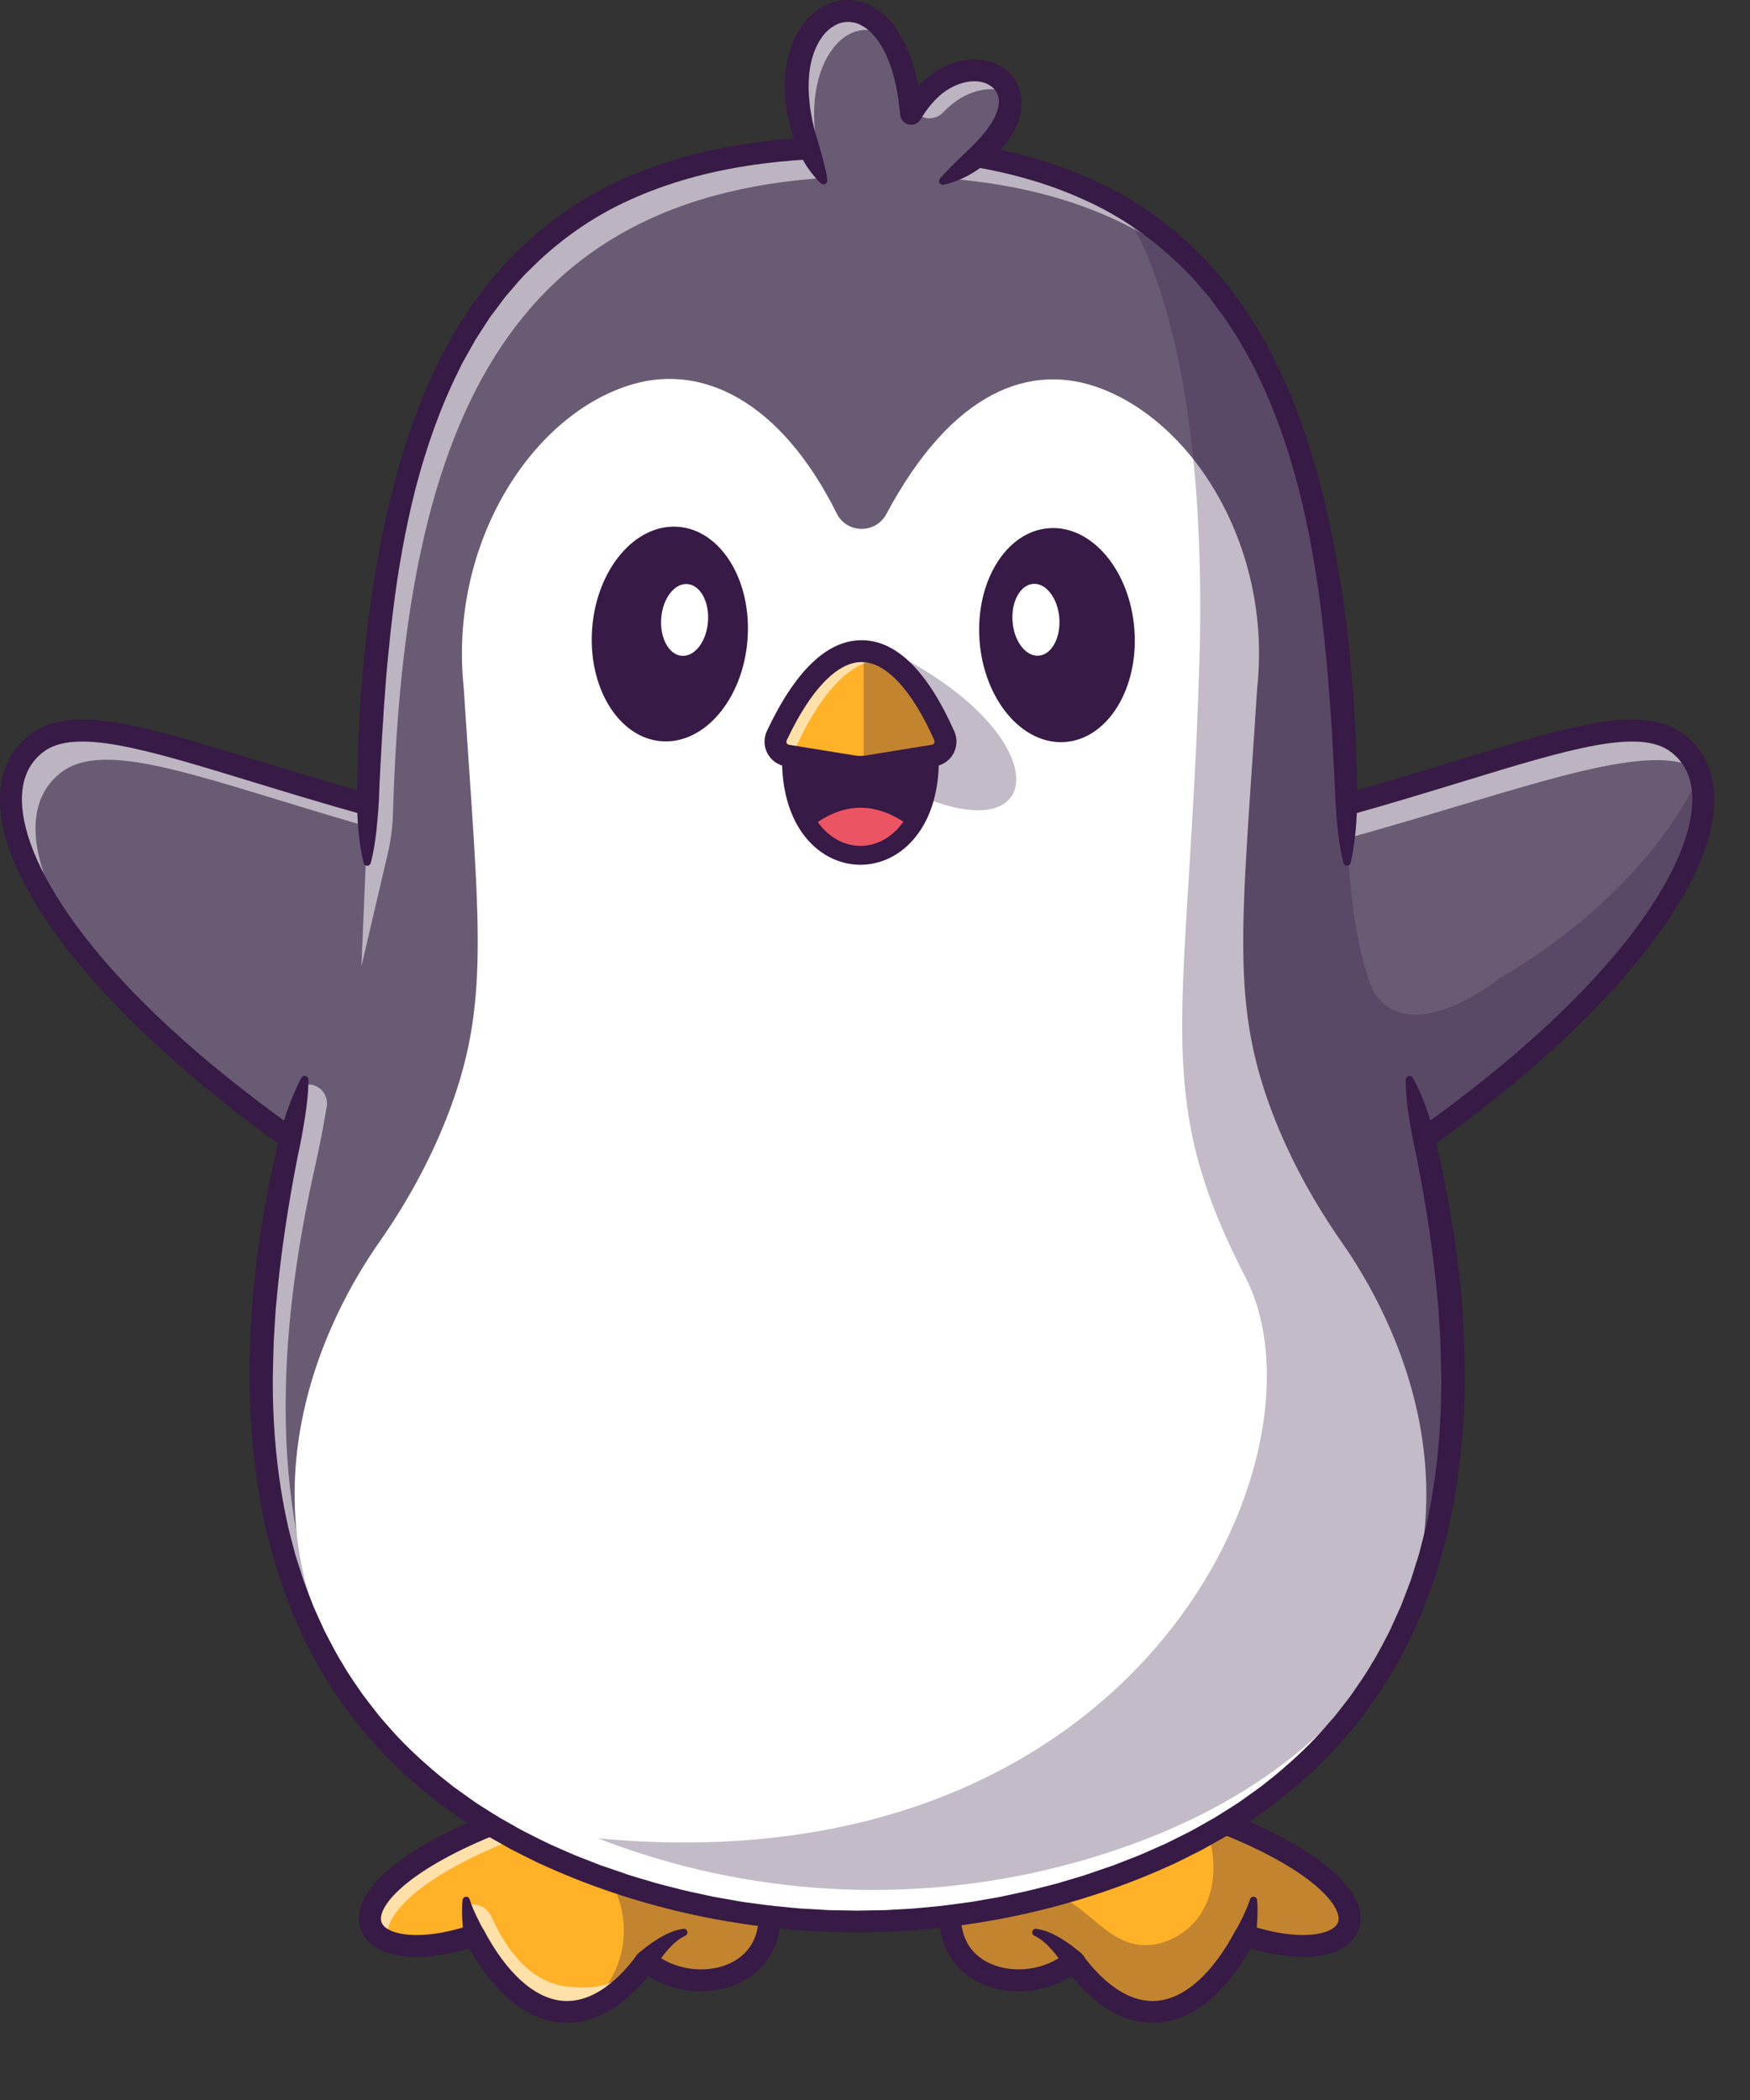 <svg width="25" height="30" viewBox="0 0 25 30" fill="none" xmlns="http://www.w3.org/2000/svg">
<rect x="0" y="0" width="25" height="30" fill="#333333" stroke="none"/>
<g clip-path="url(#clip0_48_6361)">
<path d="M24.297 11.12C24.291 11.099 24.286 11.08 24.279 11.061C24.224 10.886 24.116 10.733 23.97 10.622C23.293 10.1 21.768 10.787 19.236 11.494C19.236 11.494 19.235 11.495 19.234 11.495C19.145 7.362 18.389 4.333 16.005 2.945C16.005 2.945 16.005 2.945 16.005 2.945C16.005 2.945 16.005 2.945 16.005 2.945C16.005 2.945 16.005 2.945 16.004 2.945C16.004 2.945 16.004 2.945 16.004 2.945L16.004 2.944C15.039 2.383 13.807 2.091 12.245 2.103C6.822 2.061 5.381 5.689 5.255 11.495C2.723 10.788 1.196 10.1 0.52 10.623C-0.5 11.411 0.603 13.747 4.145 16.265L4.241 15.856L4.242 15.858C3.012 20.871 4.033 24.226 6.932 26.026C7.529 26.396 8.203 26.701 8.956 26.941C11.096 27.622 13.394 27.622 15.534 26.941C19.994 25.518 21.773 21.815 20.193 15.642L20.198 15.64L20.345 16.265C22.959 14.407 24.245 12.647 24.329 11.535V11.534C24.341 11.395 24.33 11.255 24.297 11.12ZM19.235 11.533V11.529L19.236 11.534L19.235 11.533Z" fill="#6A5B75"/>
<g opacity="0.55">
<path d="M23.97 10.622C23.324 10.122 21.566 10.823 19.234 11.495C19.24 11.663 19.32 11.783 19.323 11.955C21.774 11.27 23.545 10.559 24.253 10.99C24.193 10.844 24.095 10.717 23.97 10.622ZM20.549 16.054L20.544 16.057C20.549 16.075 20.553 16.093 20.558 16.111C20.559 16.11 20.56 16.109 20.561 16.108L20.549 16.054ZM4.498 16.677C4.563 16.387 4.621 16.096 4.668 15.803C4.674 15.764 4.672 15.723 4.66 15.685C4.649 15.647 4.629 15.612 4.603 15.582C4.576 15.552 4.543 15.529 4.506 15.513C4.469 15.498 4.43 15.491 4.39 15.493L4.373 15.494C4.373 15.494 4.129 16.336 4.115 16.403C3.284 20.217 3.814 23.025 5.527 24.877C4.077 23.006 3.685 20.286 4.498 16.677Z" fill="white"/>
</g>
<g opacity="0.55">
<path d="M17.474 4.248C16.405 3.112 14.842 2.5 12.596 2.518C7.257 2.476 5.777 5.991 5.613 11.641C5.607 11.825 5.583 12.008 5.541 12.187L5.163 13.806L5.247 11.808C2.928 11.139 1.514 10.539 0.87 11.037C0.236 11.527 0.423 12.615 1.504 13.973C0.117 12.423 -0.178 11.161 0.519 10.623C1.196 10.1 2.722 10.788 5.255 11.495C5.38 5.689 6.822 2.061 12.245 2.103C14.75 2.083 16.406 2.847 17.474 4.248Z" fill="white"/>
</g>
<g opacity="0.55">
<path d="M19.235 11.529V11.533L19.236 11.534L19.235 11.529Z" fill="white"/>
</g>
<path d="M10.995 27.379C10.983 28.35 9.821 28.516 9.233 28.013C9.148 28.129 9.053 28.238 8.951 28.339C8.743 28.541 8.532 28.665 8.323 28.715C7.758 28.852 7.206 28.46 6.775 27.648C6.749 27.656 6.723 27.665 6.698 27.672C5.095 28.173 4.44 27.118 7.005 26.071L8.862 26.68L10.995 27.379Z" fill="#FFB127"/>
<g opacity="0.6">
<path d="M10.995 27.379C10.995 27.434 11.003 27.384 10.995 27.434L7.248 26.312C5.914 26.856 5.451 27.402 5.539 27.731C5.003 27.51 5.248 26.789 7.007 26.071L10.995 27.379Z" fill="white"/>
</g>
<g opacity="0.3">
<path d="M10.995 27.379C10.983 28.35 9.821 28.516 9.233 28.013C9.148 28.129 9.054 28.238 8.951 28.339C8.743 28.541 8.532 28.665 8.323 28.715C8.621 28.505 8.825 28.186 8.89 27.827C8.955 27.468 8.877 27.098 8.672 26.797L8.862 26.68L10.995 27.379Z" fill="#371A45"/>
</g>
<g opacity="0.6">
<path d="M9.031 28.055C9.028 28.067 9.002 28.182 8.951 28.339C8.183 29.085 7.366 28.762 6.775 27.648C6.749 27.657 6.724 27.665 6.699 27.673L6.669 27.216C6.738 27.197 6.813 27.203 6.878 27.235C6.943 27.266 6.995 27.319 7.024 27.386C7.171 27.721 7.503 28.296 8.069 28.375C8.853 28.485 9.022 28.078 9.031 28.055Z" fill="white"/>
</g>
<path d="M17.791 27.648C17.127 28.9 16.177 29.153 15.333 28.013C14.746 28.516 13.583 28.35 13.571 27.379L14.75 26.992L17.25 26.173L17.56 26.071C20.167 27.134 19.45 28.206 17.791 27.648Z" fill="#FFB127"/>
<path d="M19.357 24.497C15.333 29.121 7.332 27.553 5.228 24.497C3.203 21.528 4.7 18.772 5.416 17.748C5.8 17.2 6.126 16.612 6.373 15.989C7.018 14.356 6.847 13.268 6.625 9.829C6.406 7.76 7.605 5.896 9.054 5.485C10.021 5.21 11.138 5.702 11.955 7.338C12.1 7.626 12.51 7.628 12.662 7.344C13.601 5.587 14.723 5.161 15.741 5.555C17.094 6.079 18.169 7.86 17.96 9.829C17.739 13.268 17.567 14.356 18.212 15.989C18.459 16.611 18.785 17.199 19.169 17.748C19.885 18.773 21.382 21.528 19.357 24.497Z" fill="white"/>
<g opacity="0.3">
<path d="M17.791 27.648C17.127 28.9 16.177 29.153 15.333 28.013C14.746 28.516 13.583 28.35 13.571 27.379L14.75 26.992C14.838 27.014 14.927 27.035 15.016 27.056C15.452 27.156 15.718 27.629 16.147 27.757C16.527 27.87 16.958 27.661 17.165 27.323C17.373 26.985 17.378 26.55 17.249 26.175C17.249 26.175 17.249 26.174 17.25 26.173L17.56 26.071C20.167 27.134 19.45 28.206 17.791 27.648Z" fill="#371A45"/>
</g>
<g opacity="0.3">
<path d="M12.709 9.303C15.051 10.453 15.017 12.137 13.195 11.391L12.709 9.303Z" fill="#371A45"/>
</g>
<path d="M12.467 2.263C11.87 2.25 11.273 2.276 10.687 2.367C10.101 2.457 9.527 2.614 8.993 2.858C8.457 3.099 7.973 3.444 7.561 3.86C7.454 3.96 7.363 4.075 7.266 4.185C7.216 4.239 7.175 4.299 7.131 4.358L6.998 4.535L6.878 4.72C6.839 4.783 6.796 4.842 6.762 4.908L6.653 5.1C6.636 5.133 6.617 5.164 6.6 5.197L6.551 5.297C6.288 5.826 6.091 6.39 5.94 6.966C5.792 7.544 5.687 8.134 5.615 8.729C5.597 8.877 5.578 9.026 5.565 9.175C5.551 9.325 5.533 9.473 5.521 9.623L5.487 10.072C5.479 10.222 5.468 10.372 5.458 10.521C5.443 10.822 5.422 11.122 5.413 11.423C5.406 11.573 5.392 11.723 5.377 11.874C5.359 12.024 5.337 12.175 5.297 12.326V12.327C5.294 12.339 5.288 12.349 5.278 12.357C5.268 12.364 5.257 12.368 5.245 12.368C5.232 12.368 5.221 12.363 5.211 12.356C5.202 12.348 5.196 12.337 5.193 12.326C5.123 12.023 5.101 11.719 5.102 11.415C5.102 11.263 5.104 11.112 5.108 10.96C5.113 10.808 5.114 10.656 5.123 10.504C5.131 10.352 5.137 10.2 5.146 10.049L5.183 9.594C5.211 9.29 5.241 8.987 5.285 8.685C5.37 8.081 5.48 7.479 5.638 6.887C5.795 6.295 5.996 5.711 6.273 5.157L6.323 5.053C6.341 5.019 6.361 4.985 6.379 4.951L6.493 4.749C6.529 4.68 6.574 4.617 6.616 4.551L6.742 4.356L6.882 4.169C6.929 4.107 6.973 4.043 7.026 3.986C7.128 3.869 7.225 3.747 7.339 3.64C7.778 3.198 8.295 2.829 8.863 2.575C9.428 2.315 10.031 2.152 10.64 2.058C11.248 1.964 11.864 1.937 12.476 1.95C12.496 1.951 12.516 1.955 12.535 1.964C12.554 1.972 12.571 1.984 12.585 1.998C12.599 2.013 12.61 2.031 12.618 2.05C12.625 2.069 12.629 2.089 12.629 2.11C12.628 2.13 12.623 2.151 12.615 2.169C12.607 2.188 12.595 2.205 12.58 2.219C12.566 2.233 12.548 2.245 12.529 2.252C12.51 2.259 12.489 2.263 12.469 2.263H12.467Z" fill="#371A45"/>
<path d="M4.054 16.392C1.579 14.633 0.026 12.74 0 11.453C-0.008 11.049 0.139 10.719 0.424 10.498C1.007 10.048 2.018 10.357 3.694 10.87C4.172 11.016 4.714 11.182 5.303 11.346L5.22 11.647C4.626 11.481 4.082 11.315 3.602 11.168C2.077 10.702 1.07 10.394 0.615 10.745C0.408 10.905 0.307 11.141 0.313 11.446C0.332 12.379 1.372 14.101 4.236 16.137L4.054 16.392Z" fill="#371A45"/>
<path d="M12.013 1.95C12.625 1.937 13.24 1.964 13.849 2.058C14.459 2.152 15.061 2.316 15.626 2.575C16.194 2.829 16.711 3.198 17.15 3.64C17.264 3.747 17.361 3.869 17.463 3.986C17.516 4.043 17.56 4.108 17.607 4.169L17.747 4.356L17.873 4.551C17.915 4.617 17.96 4.68 17.996 4.749L18.11 4.951C18.128 4.985 18.148 5.018 18.166 5.053L18.216 5.157C18.492 5.71 18.694 6.294 18.851 6.886C19.009 7.478 19.119 8.081 19.204 8.685C19.248 8.987 19.277 9.29 19.305 9.593L19.342 10.048L19.365 10.504C19.374 10.656 19.375 10.808 19.38 10.959C19.384 11.111 19.386 11.263 19.386 11.415C19.386 11.719 19.363 12.023 19.295 12.325C19.293 12.337 19.286 12.348 19.277 12.355C19.267 12.363 19.256 12.367 19.244 12.367C19.232 12.367 19.22 12.363 19.21 12.356C19.201 12.348 19.194 12.338 19.191 12.326V12.325C19.117 12.024 19.094 11.723 19.077 11.422C19.066 11.121 19.047 10.821 19.031 10.521L19.002 10.071L18.967 9.623C18.94 9.324 18.91 9.025 18.873 8.728C18.8 8.134 18.697 7.543 18.548 6.966C18.399 6.389 18.201 5.826 17.938 5.296L17.889 5.197C17.872 5.164 17.853 5.132 17.836 5.1L17.727 4.907C17.693 4.841 17.65 4.782 17.611 4.72L17.49 4.535L17.358 4.358C17.314 4.3 17.273 4.239 17.223 4.185C17.126 4.075 17.035 3.959 16.928 3.859C16.516 3.444 16.033 3.098 15.496 2.858C14.962 2.613 14.387 2.457 13.802 2.366C13.216 2.276 12.619 2.25 12.022 2.262H12.02C11.979 2.263 11.939 2.248 11.909 2.219C11.879 2.19 11.862 2.151 11.861 2.11C11.86 2.068 11.876 2.028 11.904 1.998C11.933 1.968 11.972 1.951 12.014 1.95L12.013 1.95Z" fill="#371A45"/>
<path d="M20.183 15.397C20.228 15.478 20.269 15.561 20.304 15.647C20.34 15.732 20.372 15.817 20.401 15.903C20.46 16.076 20.498 16.255 20.541 16.432C20.62 16.787 20.693 17.145 20.75 17.505L20.772 17.64L20.791 17.776L20.827 18.047C20.84 18.138 20.849 18.229 20.857 18.32L20.883 18.593C20.893 18.684 20.896 18.775 20.902 18.867L20.917 19.141C20.924 19.324 20.926 19.507 20.928 19.69C20.921 20.423 20.846 21.158 20.682 21.877C20.66 21.967 20.635 22.056 20.612 22.145L20.577 22.278C20.565 22.323 20.549 22.366 20.535 22.41L20.45 22.674L20.351 22.933L20.302 23.062L20.245 23.189C20.206 23.273 20.17 23.358 20.13 23.441C20.043 23.605 19.962 23.772 19.863 23.928C19.771 24.089 19.663 24.24 19.559 24.393C19.505 24.468 19.446 24.54 19.389 24.613L19.304 24.722L19.212 24.826C18.973 25.11 18.701 25.363 18.417 25.6L18.2 25.773C18.126 25.828 18.05 25.88 17.975 25.934L17.862 26.014L17.745 26.088C17.667 26.137 17.59 26.188 17.511 26.235L17.27 26.371C17.23 26.393 17.191 26.417 17.149 26.438L17.026 26.499C16.944 26.54 16.862 26.583 16.779 26.622L16.527 26.734C15.177 27.314 13.71 27.602 12.244 27.607C10.778 27.602 9.311 27.314 7.961 26.734L7.71 26.623C7.626 26.583 7.545 26.541 7.462 26.5L7.339 26.438C7.297 26.418 7.258 26.394 7.218 26.372L6.977 26.236C6.898 26.188 6.821 26.138 6.743 26.089L6.626 26.015L6.513 25.935C6.438 25.881 6.362 25.828 6.288 25.773L6.072 25.6C5.788 25.363 5.516 25.11 5.277 24.827L5.185 24.723L5.099 24.613C5.043 24.54 4.984 24.468 4.93 24.393C4.826 24.24 4.717 24.09 4.626 23.928C4.526 23.772 4.445 23.606 4.359 23.442C4.319 23.358 4.282 23.273 4.244 23.189L4.187 23.063L4.137 22.933C4.105 22.847 4.071 22.761 4.039 22.674L3.955 22.41C3.941 22.366 3.925 22.323 3.913 22.278L3.878 22.145C3.855 22.055 3.83 21.967 3.808 21.877C3.643 21.159 3.571 20.423 3.563 19.69C3.565 19.507 3.566 19.324 3.572 19.141L3.588 18.867C3.593 18.776 3.597 18.684 3.607 18.593C3.638 18.229 3.679 17.865 3.739 17.505C3.795 17.145 3.868 16.787 3.948 16.432C3.99 16.255 4.032 16.078 4.09 15.905C4.12 15.818 4.153 15.733 4.188 15.648C4.223 15.562 4.262 15.479 4.305 15.397C4.311 15.387 4.32 15.379 4.331 15.374C4.342 15.369 4.354 15.368 4.366 15.371C4.377 15.374 4.388 15.38 4.395 15.39C4.402 15.399 4.406 15.411 4.406 15.423V15.424C4.406 15.516 4.401 15.608 4.391 15.699C4.382 15.79 4.37 15.879 4.356 15.968C4.328 16.146 4.296 16.323 4.257 16.498C4.187 16.85 4.126 17.203 4.073 17.556C4.022 17.91 3.977 18.265 3.947 18.621C3.936 18.71 3.933 18.799 3.927 18.888L3.911 19.155C3.904 19.333 3.901 19.512 3.897 19.69C3.894 20.402 3.96 21.114 4.115 21.806C4.135 21.892 4.158 21.977 4.18 22.063L4.214 22.192C4.225 22.235 4.24 22.276 4.253 22.318L4.334 22.571C4.364 22.654 4.396 22.736 4.428 22.819L4.475 22.942L4.529 23.063C4.566 23.143 4.601 23.225 4.639 23.304C4.722 23.46 4.798 23.619 4.893 23.767C4.98 23.921 5.083 24.064 5.183 24.209C5.235 24.281 5.29 24.349 5.344 24.419L5.425 24.523L5.512 24.622C5.74 24.892 5.999 25.133 6.27 25.359L6.477 25.524C6.548 25.576 6.62 25.627 6.692 25.678L6.8 25.755L6.912 25.826C6.987 25.873 7.061 25.922 7.137 25.967L7.369 26.098C7.407 26.119 7.445 26.142 7.485 26.162L7.604 26.222C7.683 26.261 7.762 26.302 7.842 26.34L8.086 26.448L8.208 26.501L8.332 26.55L8.58 26.647L8.833 26.733C8.917 26.762 9.001 26.793 9.087 26.817L9.343 26.893C9.428 26.919 9.515 26.938 9.601 26.961C9.773 27.008 9.947 27.044 10.121 27.081C10.208 27.102 10.296 27.114 10.384 27.13C10.472 27.146 10.559 27.163 10.647 27.175C10.824 27.197 11 27.226 11.178 27.24C11.266 27.248 11.354 27.258 11.444 27.265L11.71 27.28L11.844 27.288L11.977 27.29L12.244 27.295L12.511 27.29L12.645 27.288L12.778 27.28L13.045 27.265C13.134 27.258 13.222 27.248 13.311 27.24C13.489 27.226 13.665 27.197 13.841 27.175C13.93 27.163 14.017 27.145 14.105 27.13C14.193 27.116 14.28 27.102 14.367 27.081C14.541 27.044 14.716 27.008 14.888 26.961C14.974 26.938 15.061 26.92 15.146 26.893L15.402 26.817C15.488 26.793 15.571 26.762 15.656 26.733L15.908 26.647L16.157 26.55L16.281 26.501L16.403 26.448L16.647 26.34C16.727 26.302 16.805 26.261 16.885 26.222L17.004 26.162C17.044 26.142 17.081 26.119 17.12 26.098L17.352 25.967C17.427 25.922 17.501 25.873 17.576 25.826L17.688 25.755L17.797 25.678C17.868 25.626 17.941 25.576 18.012 25.524L18.219 25.359C18.49 25.133 18.749 24.892 18.976 24.622L19.064 24.523L19.145 24.419C19.199 24.349 19.255 24.281 19.306 24.209C19.405 24.064 19.509 23.921 19.596 23.767C19.69 23.619 19.767 23.46 19.85 23.304C19.888 23.225 19.922 23.143 19.959 23.063L20.014 22.942L20.061 22.819C20.092 22.736 20.125 22.654 20.155 22.571L20.235 22.318C20.248 22.276 20.263 22.234 20.274 22.191L20.307 22.063C20.329 21.977 20.352 21.892 20.373 21.806C20.527 21.114 20.592 20.402 20.59 19.69C20.586 19.512 20.584 19.333 20.577 19.155L20.561 18.888C20.555 18.799 20.552 18.71 20.542 18.621C20.51 18.265 20.468 17.911 20.416 17.556C20.364 17.202 20.301 16.85 20.231 16.498C20.193 16.323 20.156 16.147 20.13 15.969C20.115 15.88 20.103 15.791 20.095 15.7C20.085 15.608 20.081 15.516 20.082 15.424V15.423C20.082 15.411 20.087 15.399 20.094 15.39C20.101 15.381 20.111 15.374 20.123 15.372C20.134 15.369 20.146 15.37 20.157 15.374C20.168 15.379 20.177 15.387 20.183 15.397L20.183 15.397Z" fill="#371A45"/>
<path d="M20.434 16.392L20.254 16.137C23.117 14.101 24.158 12.38 24.176 11.447C24.182 11.141 24.081 10.905 23.874 10.745C23.419 10.394 22.412 10.702 20.887 11.168C20.407 11.315 19.864 11.481 19.27 11.647L19.186 11.347C19.776 11.182 20.318 11.016 20.796 10.87C22.471 10.357 23.483 10.048 24.066 10.498C24.351 10.719 24.497 11.049 24.489 11.453C24.463 12.74 22.91 14.632 20.434 16.392Z" fill="#371A45"/>
<path d="M10.678 9.146C10.746 8.301 10.304 7.575 9.692 7.526C9.079 7.477 8.528 8.123 8.46 8.969C8.393 9.815 8.834 10.54 9.447 10.589C10.059 10.638 10.611 9.992 10.678 9.146Z" fill="#371A45"/>
<path d="M10.114 8.882C10.136 8.599 10.005 8.358 9.82 8.344C9.636 8.329 9.468 8.547 9.446 8.83C9.424 9.114 9.556 9.355 9.74 9.369C9.925 9.383 10.092 9.166 10.114 8.882Z" fill="white"/>
<path d="M15.219 10.6C15.829 10.552 16.271 9.83 16.205 8.987C16.14 8.143 15.592 7.498 14.981 7.546C14.37 7.593 13.929 8.316 13.994 9.159C14.06 10.002 14.608 10.647 15.219 10.6Z" fill="#371A45"/>
<path d="M14.839 9.367C15.023 9.353 15.155 9.111 15.133 8.828C15.111 8.545 14.943 8.327 14.759 8.341C14.574 8.356 14.443 8.597 14.465 8.88C14.487 9.163 14.654 9.381 14.839 9.367Z" fill="white"/>
<path d="M13.277 10.858C13.277 11.272 13.175 11.591 13.017 11.816C12.644 12.349 11.958 12.354 11.579 11.832C11.415 11.606 11.308 11.281 11.308 10.859" fill="#371A45"/>
<path d="M13.338 10.793L12.39 10.947C12.373 10.95 12.355 10.952 12.338 10.954C12.289 10.957 12.239 10.955 12.19 10.947L11.247 10.794C11.217 10.789 11.187 10.777 11.162 10.759C11.137 10.74 11.116 10.716 11.102 10.689C11.087 10.661 11.079 10.631 11.078 10.599C11.078 10.568 11.084 10.537 11.098 10.509C11.486 9.685 11.915 9.284 12.338 9.303C12.742 9.321 13.14 9.725 13.491 10.512C13.503 10.54 13.509 10.571 13.508 10.602C13.507 10.633 13.498 10.663 13.484 10.69C13.469 10.717 13.448 10.741 13.423 10.759C13.398 10.776 13.369 10.788 13.338 10.793Z" fill="#FFB127"/>
<g opacity="0.6">
<path d="M12.796 9.457C12.742 9.44 12.686 9.43 12.63 9.427C12.207 9.408 11.778 9.809 11.389 10.633C11.377 10.661 11.37 10.691 11.37 10.721C11.37 10.752 11.378 10.781 11.391 10.809L11.292 10.793C11.261 10.787 11.232 10.775 11.207 10.757C11.181 10.739 11.161 10.715 11.146 10.687C11.132 10.66 11.124 10.629 11.123 10.598C11.122 10.567 11.129 10.536 11.142 10.508C11.53 9.683 11.96 9.282 12.382 9.301C12.522 9.307 12.661 9.359 12.796 9.457Z" fill="white"/>
</g>
<path d="M13.017 11.816C12.644 12.348 11.958 12.354 11.578 11.831C11.578 11.824 11.578 11.82 11.578 11.82C12.047 11.447 12.527 11.445 13.017 11.816Z" fill="#EB5463"/>
<path d="M12.29 11.111C12.248 11.111 12.206 11.108 12.165 11.101L11.222 10.948C11.167 10.939 11.115 10.917 11.07 10.885C11.025 10.853 10.989 10.81 10.963 10.761C10.937 10.712 10.923 10.658 10.922 10.603C10.921 10.547 10.932 10.492 10.956 10.442C11.361 9.582 11.816 9.146 12.308 9.146H12.317C12.808 9.151 13.251 9.589 13.633 10.448C13.655 10.498 13.666 10.553 13.664 10.607C13.661 10.662 13.647 10.716 13.621 10.764C13.595 10.812 13.558 10.854 13.514 10.885C13.469 10.917 13.418 10.938 13.364 10.947L12.415 11.101C12.374 11.108 12.332 11.111 12.29 11.111ZM12.309 9.458C11.958 9.458 11.578 9.855 11.239 10.576C11.236 10.582 11.234 10.589 11.234 10.596C11.234 10.603 11.236 10.61 11.239 10.616C11.243 10.622 11.247 10.628 11.253 10.632C11.259 10.636 11.265 10.639 11.272 10.64L12.215 10.793C12.265 10.801 12.315 10.801 12.365 10.793L13.314 10.639C13.321 10.638 13.327 10.635 13.333 10.631C13.338 10.627 13.343 10.622 13.346 10.616C13.349 10.61 13.351 10.603 13.351 10.596C13.352 10.589 13.35 10.582 13.348 10.576C13.029 9.859 12.661 9.462 12.313 9.458H12.309Z" fill="#371A45"/>
<path d="M12.292 12.354C11.974 12.354 11.674 12.193 11.469 11.911C11.275 11.643 11.172 11.28 11.172 10.859C11.175 10.824 11.19 10.792 11.215 10.769C11.24 10.745 11.273 10.732 11.307 10.732C11.342 10.732 11.375 10.745 11.4 10.769C11.425 10.792 11.44 10.824 11.442 10.859C11.442 11.222 11.527 11.531 11.688 11.752C11.841 11.963 12.061 12.084 12.292 12.084H12.298C12.532 12.082 12.754 11.956 12.906 11.738C13.061 11.519 13.142 11.215 13.142 10.859C13.145 10.824 13.16 10.792 13.185 10.769C13.21 10.745 13.243 10.732 13.277 10.732C13.312 10.732 13.345 10.745 13.37 10.769C13.395 10.792 13.41 10.824 13.412 10.859C13.412 11.271 13.314 11.629 13.127 11.893C12.924 12.183 12.623 12.351 12.3 12.354H12.292Z" fill="#371A45"/>
<g opacity="0.3">
<path d="M13.339 10.793L12.39 10.947C12.373 10.95 12.355 10.952 12.338 10.954V9.303C12.742 9.321 13.14 9.725 13.491 10.512C13.503 10.54 13.509 10.571 13.508 10.602C13.507 10.633 13.499 10.663 13.484 10.69C13.469 10.717 13.448 10.741 13.423 10.758C13.398 10.776 13.369 10.788 13.339 10.793Z" fill="#371A45"/>
</g>
<path d="M8.1 28.898C8.073 28.898 8.047 28.897 8.022 28.895C7.531 28.859 7.076 28.493 6.7 27.835C5.928 28.064 5.303 27.962 5.158 27.572C4.973 27.074 5.642 26.459 6.946 25.927C6.965 25.919 6.986 25.915 7.006 25.915C7.027 25.916 7.047 25.92 7.066 25.928C7.085 25.936 7.102 25.947 7.116 25.962C7.131 25.976 7.142 25.994 7.15 26.013C7.158 26.032 7.162 26.052 7.162 26.072C7.161 26.093 7.157 26.113 7.149 26.132C7.141 26.151 7.13 26.168 7.115 26.183C7.101 26.197 7.083 26.208 7.064 26.216C5.75 26.752 5.377 27.265 5.451 27.463C5.516 27.637 5.994 27.746 6.725 27.5C6.76 27.488 6.798 27.489 6.833 27.503C6.867 27.517 6.895 27.542 6.913 27.575C7.242 28.196 7.644 28.554 8.044 28.584C8.399 28.611 8.766 28.381 9.107 27.92C9.12 27.903 9.136 27.889 9.154 27.878C9.173 27.867 9.193 27.86 9.215 27.858C9.236 27.856 9.258 27.858 9.278 27.864C9.298 27.87 9.317 27.881 9.334 27.895C9.621 28.14 10.078 28.206 10.42 28.051C10.608 27.965 10.834 27.779 10.839 27.377C10.839 27.336 10.856 27.297 10.885 27.268C10.915 27.239 10.954 27.223 10.995 27.223H10.997C11.018 27.223 11.038 27.227 11.057 27.235C11.075 27.244 11.092 27.255 11.107 27.27C11.121 27.285 11.133 27.302 11.14 27.321C11.148 27.34 11.152 27.36 11.151 27.381C11.146 27.816 10.926 28.164 10.549 28.335C10.144 28.518 9.637 28.472 9.262 28.229C8.821 28.768 8.402 28.898 8.1 28.898Z" fill="#371A45"/>
<path d="M6.711 27.14C6.723 27.177 6.738 27.218 6.754 27.257C6.771 27.295 6.788 27.335 6.806 27.373C6.843 27.451 6.883 27.526 6.924 27.601C6.936 27.621 6.942 27.644 6.944 27.668C6.946 27.691 6.942 27.715 6.933 27.736C6.925 27.759 6.912 27.778 6.894 27.794C6.877 27.811 6.857 27.823 6.834 27.83C6.812 27.837 6.788 27.84 6.765 27.837C6.741 27.834 6.719 27.826 6.699 27.813C6.679 27.8 6.662 27.783 6.65 27.763C6.637 27.743 6.629 27.721 6.627 27.697V27.694C6.616 27.604 6.609 27.513 6.604 27.422C6.602 27.377 6.601 27.331 6.601 27.286C6.602 27.24 6.603 27.196 6.607 27.146C6.608 27.134 6.613 27.122 6.621 27.113C6.63 27.104 6.641 27.098 6.653 27.097C6.666 27.095 6.678 27.098 6.689 27.105C6.699 27.112 6.706 27.123 6.709 27.135L6.711 27.14Z" fill="#371A45"/>
<path d="M9.111 27.915C9.158 27.872 9.206 27.832 9.257 27.795C9.306 27.758 9.357 27.723 9.41 27.691C9.516 27.628 9.632 27.573 9.759 27.555C9.772 27.552 9.785 27.555 9.796 27.561C9.807 27.568 9.815 27.579 9.818 27.591C9.822 27.603 9.821 27.616 9.816 27.628C9.81 27.64 9.801 27.649 9.789 27.654L9.786 27.655C9.692 27.7 9.613 27.773 9.541 27.853C9.506 27.893 9.472 27.935 9.441 27.979C9.41 28.021 9.381 28.065 9.355 28.111C9.335 28.148 9.301 28.175 9.26 28.186C9.22 28.198 9.177 28.193 9.14 28.173C9.103 28.153 9.076 28.119 9.064 28.078C9.052 28.038 9.057 27.995 9.077 27.958C9.085 27.944 9.095 27.931 9.107 27.919L9.111 27.915Z" fill="#371A45"/>
<path d="M16.467 28.898C16.165 28.898 15.745 28.768 15.304 28.229C14.929 28.472 14.421 28.518 14.017 28.335C13.639 28.164 13.42 27.816 13.415 27.381C13.414 27.34 13.43 27.3 13.459 27.27C13.488 27.24 13.527 27.223 13.569 27.223C13.61 27.222 13.65 27.238 13.68 27.267C13.709 27.296 13.726 27.336 13.727 27.377C13.732 27.779 13.957 27.965 14.146 28.051C14.488 28.206 14.944 28.14 15.232 27.895C15.248 27.881 15.267 27.87 15.288 27.864C15.308 27.858 15.33 27.856 15.351 27.858C15.372 27.86 15.393 27.867 15.411 27.878C15.43 27.889 15.446 27.903 15.459 27.92C15.8 28.381 16.167 28.611 16.521 28.584C16.921 28.554 17.323 28.196 17.652 27.575C17.67 27.542 17.698 27.517 17.733 27.503C17.767 27.489 17.805 27.488 17.84 27.5C18.571 27.746 19.05 27.637 19.114 27.463C19.188 27.265 18.815 26.752 17.501 26.216C17.482 26.209 17.465 26.197 17.45 26.183C17.435 26.168 17.424 26.151 17.416 26.132C17.4 26.094 17.4 26.051 17.415 26.013C17.431 25.974 17.461 25.944 17.499 25.928C17.537 25.912 17.58 25.912 17.619 25.927C18.924 26.459 19.592 27.074 19.407 27.572C19.262 27.962 18.637 28.064 17.865 27.835C17.49 28.493 17.035 28.859 16.543 28.896C16.52 28.897 16.494 28.898 16.467 28.898Z" fill="#371A45"/>
<path d="M17.959 27.146C17.963 27.196 17.965 27.24 17.965 27.286C17.965 27.332 17.964 27.377 17.962 27.422C17.957 27.513 17.95 27.604 17.939 27.694V27.696C17.937 27.72 17.929 27.742 17.917 27.762C17.904 27.782 17.887 27.8 17.867 27.812C17.848 27.825 17.825 27.833 17.802 27.837C17.778 27.84 17.755 27.837 17.732 27.83C17.71 27.823 17.689 27.811 17.672 27.795C17.655 27.779 17.641 27.759 17.633 27.737C17.624 27.715 17.62 27.691 17.622 27.668C17.624 27.644 17.63 27.621 17.642 27.601C17.683 27.526 17.723 27.451 17.76 27.373C17.778 27.335 17.795 27.296 17.812 27.257C17.828 27.218 17.843 27.177 17.855 27.14L17.857 27.135C17.86 27.123 17.868 27.112 17.878 27.105C17.888 27.098 17.901 27.095 17.913 27.097C17.925 27.098 17.937 27.104 17.945 27.113C17.954 27.122 17.959 27.134 17.959 27.146H17.959Z" fill="#371A45"/>
<path d="M15.212 28.111C15.185 28.065 15.157 28.021 15.126 27.979C15.094 27.935 15.061 27.893 15.025 27.853C14.954 27.773 14.874 27.7 14.781 27.655L14.777 27.654C14.765 27.649 14.756 27.64 14.75 27.628C14.745 27.616 14.744 27.603 14.748 27.591C14.751 27.578 14.759 27.568 14.771 27.561C14.782 27.555 14.795 27.552 14.807 27.555C14.935 27.573 15.05 27.628 15.156 27.691C15.209 27.723 15.26 27.758 15.309 27.794C15.36 27.832 15.409 27.872 15.455 27.915L15.459 27.919C15.49 27.948 15.508 27.988 15.509 28.029C15.51 28.072 15.495 28.112 15.466 28.143C15.451 28.158 15.434 28.17 15.415 28.179C15.396 28.187 15.376 28.192 15.355 28.193C15.313 28.194 15.272 28.178 15.242 28.15C15.23 28.138 15.22 28.125 15.212 28.111Z" fill="#371A45"/>
<path d="M11.772 2.595C10.471 0.184 12.803 -0.963 13.016 1.63C13.795 0.27 15.52 1.375 13.455 2.595" fill="#6A5B75"/>
<g opacity="0.55">
<path d="M12.71 0.548C12.063 0.071 11.295 1.064 11.785 2.526L11.772 2.595C10.716 0.637 12.055 -0.488 12.71 0.548Z" fill="white"/>
</g>
<g opacity="0.55">
<path d="M14.413 1.326C14.165 1.213 13.787 1.273 13.473 1.606C13.331 1.757 13.073 1.696 13.023 1.494L13.021 1.489C13.489 0.937 14.293 0.933 14.413 1.326Z" fill="white"/>
</g>
<path d="M11.726 2.62C11.577 2.474 11.461 2.298 11.386 2.103C11.346 2.007 11.319 1.906 11.288 1.806C11.274 1.755 11.264 1.703 11.254 1.652C11.242 1.6 11.234 1.548 11.228 1.495C11.201 1.284 11.203 1.065 11.251 0.849C11.299 0.634 11.394 0.42 11.558 0.247C11.644 0.159 11.747 0.09 11.861 0.044C11.982 -0 12.112 -0.012 12.238 0.012C12.365 0.032 12.476 0.094 12.572 0.163C12.617 0.201 12.664 0.238 12.7 0.282C12.719 0.303 12.74 0.324 12.758 0.346L12.806 0.415C12.934 0.599 13.011 0.801 13.067 1.004L13.105 1.156L13.133 1.31C13.143 1.361 13.149 1.412 13.154 1.463L13.171 1.617L12.88 1.552C12.96 1.413 13.059 1.286 13.173 1.175C13.292 1.058 13.434 0.968 13.591 0.909L13.651 0.889C13.671 0.882 13.693 0.878 13.713 0.873C13.755 0.863 13.798 0.856 13.842 0.852C13.885 0.846 13.93 0.85 13.974 0.85C14.019 0.856 14.063 0.858 14.108 0.872C14.2 0.893 14.286 0.934 14.361 0.991C14.441 1.05 14.504 1.13 14.543 1.222C14.565 1.267 14.575 1.315 14.586 1.364C14.591 1.387 14.591 1.411 14.593 1.435C14.595 1.459 14.595 1.483 14.593 1.507L14.587 1.577C14.584 1.599 14.578 1.621 14.573 1.643C14.564 1.686 14.551 1.728 14.534 1.769C14.469 1.931 14.37 2.062 14.261 2.177C14.04 2.401 13.781 2.572 13.481 2.639C13.47 2.642 13.458 2.641 13.447 2.636C13.437 2.632 13.428 2.624 13.422 2.614C13.416 2.604 13.413 2.593 13.414 2.582C13.415 2.57 13.42 2.559 13.427 2.55L13.428 2.55C13.625 2.323 13.841 2.152 14.017 1.953C14.102 1.853 14.178 1.749 14.224 1.643C14.27 1.536 14.286 1.428 14.25 1.347C14.233 1.304 14.205 1.267 14.168 1.239C14.129 1.208 14.083 1.186 14.033 1.175C13.93 1.147 13.809 1.163 13.698 1.202C13.582 1.246 13.476 1.313 13.388 1.4C13.296 1.491 13.216 1.594 13.151 1.707C13.134 1.735 13.109 1.757 13.079 1.77C13.049 1.783 13.015 1.787 12.983 1.78C12.951 1.773 12.922 1.756 12.9 1.732C12.878 1.708 12.864 1.677 12.86 1.645V1.642L12.844 1.5C12.839 1.453 12.834 1.406 12.825 1.36L12.8 1.221L12.766 1.085C12.717 0.907 12.649 0.735 12.55 0.593L12.513 0.54C12.5 0.524 12.485 0.509 12.472 0.494C12.445 0.461 12.413 0.437 12.383 0.411C12.319 0.367 12.252 0.327 12.182 0.319C12.112 0.307 12.041 0.314 11.975 0.339C11.905 0.37 11.843 0.414 11.791 0.469C11.685 0.587 11.616 0.749 11.581 0.919C11.547 1.09 11.545 1.273 11.564 1.456C11.569 1.547 11.591 1.638 11.606 1.729C11.628 1.82 11.648 1.911 11.679 2.001C11.703 2.092 11.733 2.182 11.757 2.277C11.767 2.324 11.781 2.371 11.792 2.419C11.804 2.469 11.813 2.519 11.819 2.57V2.574C11.82 2.585 11.818 2.596 11.812 2.606C11.807 2.616 11.798 2.624 11.788 2.629C11.778 2.634 11.767 2.635 11.756 2.634C11.745 2.632 11.735 2.627 11.727 2.619L11.726 2.62Z" fill="#371A45"/>
<g opacity="0.3">
<path d="M17.581 17.817C16.479 15.462 16.986 14.269 17.133 9.492C17.287 4.509 16.04 2.989 16.004 2.945C16.004 2.945 16.004 2.945 16.004 2.945C16.004 2.945 16.004 2.945 16.005 2.945C16.005 2.945 16.005 2.945 16.005 2.945C16.005 2.945 16.005 2.945 16.005 2.945C18.389 4.333 19.144 7.362 19.234 11.495C19.234 11.495 19.235 11.495 19.235 11.495C19.253 13.496 19.631 14.184 19.631 14.184C20.177 14.991 21.427 13.973 21.427 13.973C23.524 12.74 24.192 11.27 24.279 11.061C24.286 11.045 24.289 11.036 24.289 11.036C24.289 11.036 24.292 11.064 24.297 11.12C24.303 11.202 24.314 11.341 24.329 11.534V11.535C24.312 11.759 24.247 12.008 24.132 12.279C23.696 13.309 22.545 14.651 20.624 16.063C20.532 16.13 20.439 16.197 20.344 16.265L20.197 15.64L20.193 15.642C21 18.798 20.93 21.309 20.072 23.199C19.21 24.762 17.753 25.853 15.76 26.488C13.62 27.17 11.322 27.17 9.182 26.488C8.963 26.419 8.751 26.343 8.545 26.262C16.312 26.995 19.09 20.757 17.791 18.244C17.764 18.192 17.738 18.141 17.713 18.091" fill="#371A45"/>
</g>
</g>
<defs>
<clipPath id="clip0_48_6361">
<rect width="24.489" height="30" fill="white"/>
</clipPath>
</defs>
</svg>
